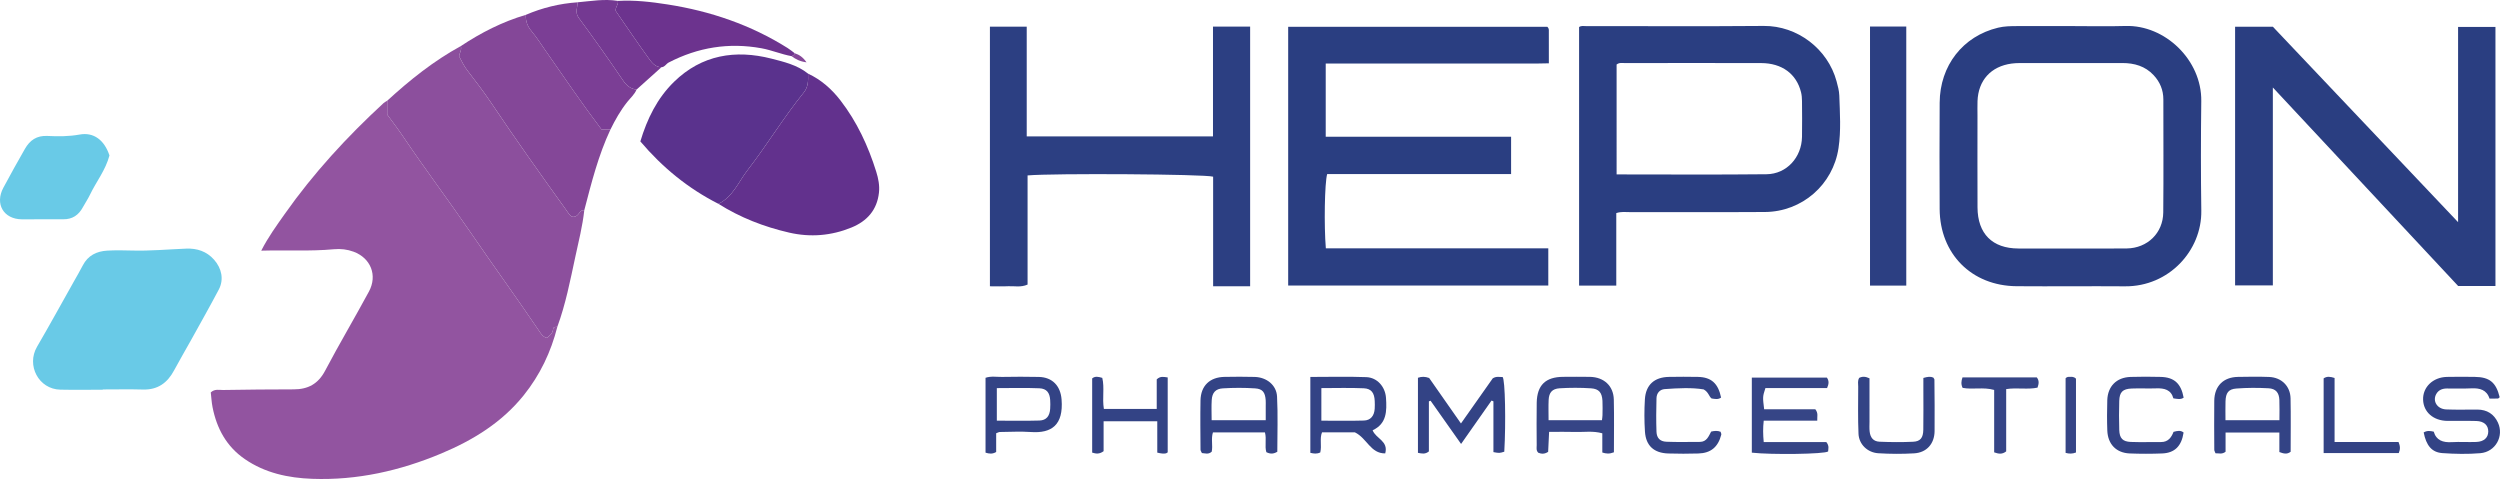 <?xml version="1.0" encoding="iso-8859-1"?>
<!-- Generator: Adobe Illustrator 27.0.0, SVG Export Plug-In . SVG Version: 6.00 Build 0)  -->
<svg version="1.1" id="Layer_1" xmlns="http://www.w3.org/2000/svg" xmlns:xlink="http://www.w3.org/1999/xlink" x="0px" y="0px"
	 viewBox="0 0 836.645 160.303" style="enable-background:new 0 0 836.645 160.303;" xml:space="preserve">
<g>
	<path style="fill:#9254A0;" d="M186.522,109.36c-2.137,8.445-5.81,16.152-11.27,22.944c-7.307,9.089-16.923,14.985-27.506,19.429
		c-13.819,5.802-28.198,9.058-43.238,8.51c-8.025-0.293-15.797-1.925-22.611-6.627c-6.108-4.215-9.349-10.205-10.76-17.318
		c-0.333-1.679-0.42-3.406-0.603-4.974c1.357-1.248,2.809-0.787,4.122-0.808c7.866-0.122,15.733-0.22,23.6-0.213
		c4.8,0.005,8.201-1.794,10.542-6.231c4.711-8.931,9.879-17.619,14.671-26.509c2.92-5.417,0.606-11.209-5.154-13.333
		c-2.083-0.768-4.265-1.038-6.583-0.821c-7.949,0.744-15.924,0.228-24.306,0.479c2.372-4.626,5.159-8.434,7.859-12.268
		c9.601-13.634,20.833-25.833,33.076-37.118c0.353-0.326,0.817-0.532,1.229-0.794c0,1.496,0,2.991,0,4.638
		c1.685,2.314,3.505,4.656,5.158,7.112c7.432,11.044,15.447,21.679,22.963,32.658c7.518,10.983,15.348,21.744,22.802,32.768
		c0.632,0.934,1.203,1.864,2.501,2.189c0.924-0.786,1.966-1.434,2.074-2.886C185.148,109.356,185.91,109.412,186.522,109.36z"/>
	<path style="fill:#2A3E81;" d="M505.699,45.757c0,4.437,0,8.291,0,12.494c-20.587,0-41.119,0-61.548,0
		c-0.854,2.959-1.081,17.298-0.449,24.852c24.727,0,49.493,0,74.447,0c0,4.343,0,8.282,0,12.463c-28.984,0-57.888,0-87.052,0
		c0-28.746,0-57.543,0-86.59c28.94,0,57.93,0,86.746,0c0.586,0.57,0.485,1.094,0.486,1.577c0.011,3.365,0.006,6.731,0.006,10.636
		c-5.11,0.151-10.054,0.049-14.992,0.067c-4.995,0.018-9.99,0.004-14.985,0.004c-4.87,0-9.741,0-14.611,0c-4.995,0-9.99,0-14.985,0
		c-4.967,0-9.934,0-15.102,0c0,8.249,0,16.189,0,24.497C464.241,45.757,484.768,45.757,505.699,45.757z"/>
	<path style="fill:#2A3E81;" d="M835.124,95.722c-4.322,0-8.301,0-12.471,0c-20.464-21.922-40.976-43.896-62.024-66.444
		c0,22.486,0,44.219,0,66.24c-4.356,0-8.382,0-12.636,0c0-28.793,0-57.576,0-86.576c4.131,0,8.2,0,12.639,0
		c20.361,21.484,40.937,43.195,61.986,65.405c0-22.19,0-43.627,0-65.342c4.227,0,8.259,0,12.506,0
		C835.124,37.788,835.124,66.579,835.124,95.722z"/>
	<path style="fill:#2A3E81;" d="M692.96,8.726c6.115,0,12.234,0.153,18.342-0.031c13.214-0.399,25.54,11.363,25.373,25.114
		c-0.149,12.238-0.165,24.481,0.011,36.718c0.191,13.326-10.833,25.403-25.521,25.293c-12.103-0.09-24.209,0.06-36.312-0.038
		c-15.024-0.121-25.645-10.8-25.73-25.814c-0.067-11.865-0.067-23.731,0.002-35.595c0.072-12.455,7.791-22.272,19.545-25.105
		c2.091-0.504,4.203-0.528,6.321-0.535C680.981,8.713,686.97,8.726,692.96,8.726z M692.669,83.163c6.36,0,12.722,0.068,19.081-0.018
		c6.907-0.094,12.134-5.153,12.2-12.045c0.121-12.606,0.032-25.214,0.034-37.821c0-3.15-1.14-5.862-3.261-8.132
		c-2.826-3.026-6.462-4.052-10.486-4.049c-11.474,0.009-22.947,0-34.421,0.01c-0.869,0.001-1.745,0.051-2.606,0.166
		c-6.924,0.931-11.176,5.61-11.419,12.58c-0.057,1.621-0.011,3.245-0.011,4.868c0,10.236-0.038,20.471,0.011,30.707
		c0.042,8.799,4.972,13.712,13.668,13.734C681.195,83.176,686.932,83.164,692.669,83.163z"/>
	<path style="fill:#2A3E81;" d="M528.453,9.049c0.78-0.512,1.545-0.311,2.264-0.311c19.849-0.014,39.698,0.111,59.545-0.058
		c11.158-0.095,21.418,7.633,24.362,18.535c0.421,1.56,0.857,3.168,0.912,4.766c0.201,5.859,0.607,11.738-0.263,17.573
		c-1.827,12.249-12.191,21.311-24.636,21.392c-15.104,0.099-30.21,0.017-45.314,0.037c-1.349,0.002-2.722-0.225-4.423,0.325
		c0,7.958,0,16.008,0,24.273c-4.302,0-8.237,0-12.447,0C528.453,66.765,528.453,37.881,528.453,9.049z M541.01,58.37
		c17.003,0,33.59,0.124,50.174-0.06c6.749-0.075,11.757-5.646,11.872-12.512c0.067-3.995,0.032-7.993-0.003-11.989
		c-0.009-0.987-0.088-2.001-0.326-2.955c-1.53-6.139-6.384-9.726-13.34-9.745c-15.223-0.04-30.446-0.017-45.67-0.002
		c-0.847,0.001-1.751-0.24-2.709,0.482C541.01,33.632,541.01,45.804,541.01,58.37z"/>
	<path style="fill:#2C3F82;" d="M405.983,95.81c0-12.566,0-24.659,0-36.684c-2.894-0.863-53.55-1.179-62.097-0.42
		c0,12.137,0,24.314,0,36.529c-2.307,1.019-4.437,0.446-6.49,0.552c-1.965,0.101-3.94,0.022-6.111,0.022c0-29.106,0-57.891,0-86.882
		c4.034,0,7.977,0,12.317,0c0,12.154,0,24.325,0,36.72c20.91,0,41.429,0,62.336,0c0-12.246,0-24.418,0-36.755
		c4.328,0,8.27,0,12.43,0c0,28.887,0,57.682,0,86.917c-2.037,0-3.992,0-5.948,0C410.44,95.81,408.461,95.81,405.983,95.81z"/>
	<path style="fill:#8C4F9D;" d="M186.522,109.36c-0.612,0.052-1.374-0.004-1.436,0.826c-0.108,1.452-1.15,2.1-2.074,2.886
		c-1.298-0.326-1.869-1.255-2.501-2.189c-7.454-11.024-15.284-21.786-22.802-32.768c-7.515-10.978-15.531-21.613-22.963-32.658
		c-1.652-2.455-3.473-4.797-5.158-7.112c0-1.647,0-3.142,0-4.638c7.576-6.95,15.573-13.334,24.629-18.288
		c0.431,1.273-0.506,2.36-0.557,3.439c0.88,1.667,1.607,3.221,2.681,4.621c2.77,3.612,5.55,7.229,8.084,11.007
		c8.094,12.067,16.512,23.904,24.993,35.698c0.815,1.134,1.41,2.319,2.415,2.394c2.092-0.08,1.943-2.503,3.702-2.216
		c-0.579,5.3-1.893,10.46-3.014,15.654C190.827,93.873,189.305,101.781,186.522,109.36z"/>
	<path style="fill:#69CAE7;" d="M34.387,130.423c-4.738,0-9.479,0.085-14.215-0.02c-7.219-0.16-11.418-8.114-7.78-14.36
		c4.183-7.18,8.181-14.467,12.256-21.71c1.033-1.837,2.102-3.656,3.07-5.527c1.721-3.326,4.625-4.722,8.15-4.929
		c2.734-0.16,5.487-0.116,8.228-0.036c6.095,0.178,12.156-0.396,18.233-0.636c3.56-0.141,6.813,0.868,9.333,3.731
		c2.527,2.871,3.337,6.6,1.564,9.959c-3.012,5.706-6.188,11.325-9.316,16.97c-1.863,3.362-3.829,6.669-5.636,10.061
		c-2.241,4.206-5.476,6.575-10.422,6.436c-4.485-0.126-8.977-0.027-13.466-0.027C34.387,130.364,34.387,130.394,34.387,130.423z"/>
	<path style="fill:#5A328D;" d="M240.426,68.211c-10.131-5.131-18.73-12.169-26.127-20.886c2.268-7.556,5.626-14.437,11.284-19.955
		c9.275-9.044,20.558-10.815,32.56-7.755c4.172,1.064,8.696,2.135,12.283,5.028c0.062,2.236,0.122,4.395-1.452,6.339
		c-6.74,8.324-12.275,17.529-18.824,25.993C247.118,60.895,245.289,65.875,240.426,68.211z"/>
	<path style="fill:#62318D;" d="M240.426,68.211c4.863-2.336,6.692-7.316,9.724-11.235c6.549-8.464,12.084-17.669,18.824-25.993
		c1.574-1.944,1.514-4.103,1.452-6.339c4.386,2.036,7.919,5.182,10.824,8.94c5.538,7.164,9.304,15.282,11.993,23.893
		c0.7,2.243,1.172,4.602,0.909,6.993c-0.637,5.796-3.964,9.527-9.207,11.672c-6.762,2.766-13.739,3.338-20.855,1.701
		C255.691,75.911,247.745,72.824,240.426,68.211z"/>
	<path style="fill:#844798;" d="M195.537,70.362c-1.759-0.287-1.61,2.136-3.702,2.216c-1.006-0.075-1.6-1.26-2.415-2.394
		c-8.481-11.794-16.899-23.631-24.993-35.698c-2.534-3.778-5.314-7.396-8.084-11.007c-1.074-1.4-1.801-2.954-2.681-4.621
		c0.051-1.079,0.989-2.165,0.557-3.439c6.77-4.488,13.939-8.144,21.755-10.452c-0.105,2.077,0.534,3.806,1.906,5.452
		c1.809,2.17,3.335,4.579,4.953,6.906c6.055,8.708,12.035,17.47,18.491,26.019c0.987,0,1.978,0,2.968,0
		C200.238,51.983,197.924,61.185,195.537,70.362z"/>
	<path style="fill:#2C3F82;" d="M625.815,8.876c4.064,0,7.999,0,12.135,0c0,28.932,0,57.708,0,86.71c-4.024,0-7.948,0-12.135,0
		C625.815,66.739,625.815,37.876,625.815,8.876z"/>
	<path style="fill:#69CAE7;" d="M36.632,52.024c-1.314,4.954-4.436,8.783-6.517,13.131c-0.694,1.451-1.615,2.792-2.385,4.21
		c-1.426,2.626-3.496,4.058-6.592,4.016c-4.612-0.063-9.227,0.069-13.84,0.019c-6.1-0.066-9.08-5.155-6.18-10.567
		c2.343-4.373,4.754-8.711,7.221-13.015c1.647-2.874,3.919-4.505,7.551-4.323c3.567,0.178,7.154,0.192,10.764-0.468
		C31.359,44.167,34.923,46.867,36.632,52.024z"/>
	<path style="fill:#7B3E95;" d="M204.291,43.345c-0.99,0-1.981,0-2.968,0c-6.457-8.549-12.436-17.311-18.491-26.019
		c-1.618-2.327-3.144-4.736-4.953-6.906c-1.372-1.646-2.011-3.375-1.906-5.452c5.528-2.373,11.29-3.779,17.291-4.194
		c0.092,1.725-0.961,3.344,0.416,5.201c5.052,6.819,9.955,13.754,14.712,20.783c1.222,1.807,2.524,2.96,4.638,3.218
		c-0.682,1.628-2.019,2.775-3.085,4.111C207.665,36.943,205.893,40.087,204.291,43.345z"/>
	<path style="fill:#6C338E;" d="M206.772,0.304c5.622-0.332,11.195,0.329,16.711,1.193c14.294,2.24,27.781,6.826,40.096,14.573
		c0.834,0.524,1.595,1.165,2.389,1.751c-0.143,0.553-0.559,0.806-1.058,0.969c-3.425-0.608-6.625-2.012-10.071-2.637
		c-10.933-1.984-21.235-0.319-31.051,4.762c-0.865,0.448-1.317,1.529-2.435,1.584c-2.16-0.028-3.313-1.691-4.344-3.109
		c-3.788-5.212-7.378-10.569-10.957-15.746C205.875,2.32,207.087,1.49,206.772,0.304z"/>
	<path style="fill:#364586;" d="M590.243,147.94c7.234,0,14.271,0,20.952,0c1.084,1.337,0.611,2.307,0.606,3.132
		c-0.98,0.926-19.168,1.149-25.54,0.414c0-8.265,0-16.561,0-25.118c8.361,0,16.756,0,25.124,0c0.774,1.119,0.667,2.159,0.056,3.509
		c-6.843,0-13.787,0-20.633,0c-0.933,2.897-0.934,2.911-0.423,7.091c5.755,0,11.566,0,17.126,0c1.063,1.336,0.576,2.415,0.648,3.803
		c-6.011,0-11.81,0-17.915,0C589.972,143.23,589.997,145.371,590.243,147.94z"/>
	<path style="fill:#743992;" d="M206.772,0.304c0.315,1.186-0.897,2.016-0.72,3.339c3.578,5.177,7.168,10.534,10.957,15.746
		c1.031,1.418,2.184,3.081,4.344,3.109c-2.774,2.493-5.548,4.985-8.322,7.478c-2.114-0.258-3.416-1.411-4.638-3.218
		c-4.757-7.029-9.66-13.964-14.712-20.783c-1.376-1.858-0.323-3.476-0.416-5.201C197.758,0.38,202.238-0.446,206.772,0.304z"/>
	<path style="fill:#334385;" d="M811.103,144.713c1.184-0.669,2.157-0.524,3.366-0.257c0.846,2.93,3.089,3.684,6.016,3.513
		c2.736-0.16,5.491,0.042,8.232-0.064c2.569-0.1,3.988-1.441,4.001-3.504c0.012-2.073-1.416-3.436-3.979-3.511
		c-3.241-0.096-6.488,0.017-9.731-0.035c-4.695-0.075-7.959-2.958-8.098-7.071c-0.142-4.205,3.263-7.532,7.943-7.648
		c3.117-0.077,6.238-0.043,9.357-0.008c4.946,0.055,7.123,1.852,8.323,6.796c-0.185,0.155-0.365,0.431-0.559,0.441
		c-0.86,0.048-1.724,0.021-2.835,0.021c-0.931-2.921-3.245-3.567-6.111-3.422c-2.738,0.138-5.489,0.011-8.233,0.05
		c-1.442,0.02-2.716,0.497-3.471,1.83c-1.34,2.364,0.277,5.039,3.301,5.173c3.487,0.154,6.986,0.034,10.479,0.051
		c3.185,0.016,5.531,1.496,6.851,4.349c2.101,4.542-0.806,9.817-5.902,10.247c-4.208,0.355-8.488,0.264-12.707-0.032
		C813.803,151.38,811.944,149.062,811.103,144.713z"/>
	<path style="fill:#334385;" d="M474.527,126.423c1.285-0.436,2.367-0.429,3.749,0.07c3.359,4.802,6.857,9.803,10.646,15.22
		c3.676-5.219,7.21-10.235,10.63-15.09c1.224-0.793,2.342-0.392,3.298-0.459c0.874,0.748,1.13,15.457,0.569,25.001
		c-1.641,0.495-1.641,0.495-3.633,0.137c0-2.801,0-5.655,0-8.51c0-2.829,0-5.657,0-8.486c-0.211-0.087-0.422-0.174-0.633-0.26
		c-3.328,4.741-6.656,9.482-10.193,14.521c-3.538-5.014-6.872-9.738-10.206-14.462c-0.189,0.068-0.378,0.136-0.567,0.203
		c0,5.647,0,11.294,0,16.757c-1.253,1.02-2.333,0.728-3.661,0.48C474.527,143.255,474.527,134.952,474.527,126.423z"/>
	<path style="fill:#364586;" d="M540.111,151.363c-1.519,0.595-2.575,0.493-3.884,0.076c0-2.132,0-4.219,0-6.43
		c-3.13-0.885-6.098-0.361-9.017-0.453c-2.84-0.089-5.685-0.019-8.786-0.019c-0.118,2.429-0.223,4.607-0.324,6.673
		c-1.215,0.805-2.27,0.726-3.305,0.299c-0.774-0.76-0.522-1.68-0.525-2.524c-0.021-4.74-0.081-9.481,0.007-14.219
		c0.109-5.877,2.965-8.617,8.849-8.653c2.991-0.018,5.983-0.048,8.972,0.007c4.671,0.086,7.872,3.021,7.98,7.592
		C540.216,139.565,540.111,145.422,540.111,151.363z M536.111,140.617c0.075-0.676,0.168-1.151,0.173-1.627
		c0.02-1.624,0.085-3.253-0.008-4.872c-0.155-2.711-1.157-3.989-3.838-4.163c-3.478-0.226-6.991-0.222-10.471-0.012
		c-2.511,0.152-3.579,1.429-3.698,3.865c-0.108,2.21-0.023,4.43-0.023,6.809C524.298,140.617,530.007,140.617,536.111,140.617z"/>
	<path style="fill:#334385;" d="M427.462,151.182c-1.343,0.803-2.391,0.768-3.665,0.14c-0.619-2.03,0.136-4.321-0.471-6.615
		c-5.78,0-11.47,0-17.407,0c-0.689,2.147,0.025,4.426-0.406,6.453c-1.13,1.027-2.206,0.516-3.282,0.462
		c-0.202-0.464-0.466-0.791-0.467-1.119c-0.03-5.498-0.112-10.997-0.005-16.493c0.096-4.921,3.126-7.808,8.065-7.881
		c3.37-0.05,6.744-0.094,10.111,0.014c3.951,0.127,7.242,2.721,7.441,6.55C427.697,138.891,427.462,145.118,427.462,151.182z
		 M423.587,140.624c0-1.868,0.001-3.356,0-4.844c0-0.622,0.034-1.247-0.013-1.866c-0.196-2.606-1.008-3.776-3.543-3.942
		c-3.586-0.235-7.209-0.223-10.797-0.006c-2.445,0.148-3.563,1.461-3.719,3.876c-0.142,2.199-0.03,4.415-0.03,6.781
		C411.611,140.624,417.393,140.624,423.587,140.624z"/>
	<path style="fill:#334385;" d="M441.843,151.415c-1.135,0.543-2.097,0.414-3.327,0.13c0-8.337,0-16.713,0-25.397
		c6.319,0,12.528-0.17,18.722,0.064c3.675,0.139,6.347,3.226,6.597,6.944c0.293,4.366,0.286,8.647-4.475,10.839
		c1.071,2.818,5.352,3.546,4.217,7.739c-4.945,0.065-6.08-5.068-10.159-7.049c-3.167,0-7.002,0-10.993,0
		C441.571,146.768,442.394,149.058,441.843,151.415z M442.204,140.781c4.856,0,9.548,0.099,14.233-0.043
		c2.254-0.068,3.454-1.573,3.619-3.934c0.06-0.866,0.044-1.742,0.006-2.611c-0.118-2.696-1.113-4.139-3.668-4.253
		c-4.676-0.209-9.368-0.059-14.189-0.059C442.204,133.62,442.204,137.036,442.204,140.781z"/>
	<path style="fill:#334385;" d="M744.804,144.759c0,2.358,0,4.452,0,6.415c-1.194,0.96-2.279,0.471-3.371,0.522
		c-0.179-0.493-0.403-0.824-0.404-1.156c-0.024-5.482-0.078-10.964-0.006-16.444c0.065-4.914,3.046-7.879,7.927-7.964
		c3.484-0.061,6.974-0.117,10.454,0.021c4.11,0.163,7.065,3.07,7.15,7.142c0.125,5.972,0.032,11.948,0.032,17.891
		c-1.274,0.98-2.408,0.587-3.775,0.097c0-2.125,0-4.211,0-6.524C756.806,144.759,751.025,144.759,744.804,144.759z M744.774,140.617
		c6.177,0,11.953,0,18.055,0c0-2.375,0.074-4.585-0.02-6.789c-0.103-2.406-1.185-3.758-3.628-3.89
		c-3.586-0.194-7.206-0.188-10.785,0.088c-2.652,0.205-3.518,1.473-3.61,4.276C744.722,136.285,744.774,138.271,744.774,140.617z"/>
	<path style="fill:#334385;" d="M730.777,133.084c-1.02,0.707-2.119,0.416-3.439,0.226c-0.775-2.892-3.03-3.445-5.757-3.341
		c-2.739,0.104-5.49-0.066-8.228,0.055c-2.989,0.131-4.041,1.194-4.128,4.151c-0.096,3.242-0.105,6.492,0.003,9.733
		c0.092,2.774,1.157,3.89,3.887,3.992c3.362,0.126,6.732,0.009,10.099,0.034c2.4,0.018,3.481-1.596,4.181-3.411
		c1.307-0.353,2.383-0.585,3.364,0.228c-0.682,4.522-2.949,6.835-7.177,7.002c-3.611,0.142-7.236,0.143-10.846-0.001
		c-4.509-0.179-7.334-3.086-7.507-7.677c-0.127-3.365-0.102-6.741-0.008-10.108c0.131-4.679,3.09-7.666,7.778-7.823
		c3.363-0.112,6.734-0.088,10.099-0.007C727.621,126.245,729.916,128.367,730.777,133.084z"/>
	<path style="fill:#334385;" d="M333.377,144.99c0,2.192,0,4.281,0,6.27c-1.251,0.749-2.311,0.614-3.56,0.221
		c0-8.318,0-16.622,0-25.049c1.829-0.632,3.703-0.267,5.533-0.293c4.112-0.06,8.227-0.102,12.337,0.004
		c4.54,0.117,7.226,3.02,7.58,7.557c0.665,8.522-3.325,11.372-10.289,10.875c-3.47-0.247-6.974-0.028-10.463-0.002
		C334.29,144.574,334.067,144.73,333.377,144.99z M333.597,140.779c4.871,0,9.562,0.102,14.246-0.043
		c2.326-0.072,3.44-1.477,3.606-3.913c0.068-0.99,0.067-1.992,0.001-2.981c-0.163-2.428-1.181-3.794-3.627-3.899
		c-4.674-0.2-9.362-0.058-14.226-0.058C333.597,133.567,333.597,136.888,333.597,140.779z"/>
	<path style="fill:#334385;" d="M575.978,133.048c-1.005,0.738-2.1,0.466-3.188,0.301c-0.928-0.716-0.957-2.069-2.638-3.029
		c-3.877-0.658-8.465-0.432-13.037-0.106c-1.686,0.12-2.711,1.379-2.756,3.047c-0.101,3.737-0.137,7.482-0.002,11.216
		c0.077,2.113,1.176,3.262,3.294,3.355c3.728,0.164,7.469,0.046,11.204,0.053c2.336,0.004,2.966-1.932,3.806-3.453
		c1.124-0.261,2.094-0.35,3.144,0.06c0.081,0.312,0.311,0.688,0.234,0.985c-1.063,4.123-3.487,6.163-7.667,6.286
		c-3.36,0.099-6.729,0.107-10.088-0.002c-4.776-0.154-7.472-2.594-7.786-7.299c-0.24-3.597-0.241-7.232-0.021-10.83
		c0.296-4.836,3.16-7.404,8.018-7.499c3.237-0.063,6.478-0.062,9.716-0.001C572.692,126.217,575.001,128.306,575.978,133.048z"/>
	<path style="fill:#334385;" d="M387.289,140.99c-6.181,0-11.872,0-17.962,0c0,3.453,0,6.866,0,10.005
		c-1.401,1.024-2.478,0.885-3.824,0.477c0-8.229,0-16.513,0-24.834c1.006-0.827,2.072-0.562,3.382-0.181
		c0.803,3.304-0.064,6.803,0.533,10.388c5.837,0,11.611,0,17.689,0c0-3.48,0-6.806,0-9.89c1.234-1.166,2.332-0.82,3.674-0.641
		c0,8.374,0,16.753,0,25.071c-0.61,0.537-1.26,0.401-1.862,0.384c-0.473-0.013-0.942-0.164-1.628-0.295
		C387.289,148.052,387.289,144.721,387.289,140.99z"/>
	<path style="fill:#334385;" d="M643.672,126.483c1.464-0.422,2.42-0.538,3.33-0.122c0.15,0.27,0.365,0.478,0.367,0.687
		c0.039,5.747,0.126,11.496,0.055,17.242c-0.052,4.249-2.666,7.181-6.862,7.426c-3.981,0.233-8,0.217-11.98-0.035
		c-3.632-0.23-6.467-2.998-6.618-6.505c-0.226-5.24-0.108-10.496-0.098-15.746c0.002-0.971-0.262-1.992,0.334-2.973
		c1.027-0.513,2.075-0.504,3.446,0.153c0,4.745-0.001,9.592,0.001,14.439c0.001,1.125-0.086,2.261,0.044,3.372
		c0.244,2.09,1.282,3.314,3.318,3.401c3.738,0.161,7.494,0.185,11.23,0.013c2.438-0.113,3.367-1.32,3.411-4.021
		c0.074-4.499,0.021-9,0.021-13.499C643.672,129.081,643.672,127.847,643.672,126.483z"/>
	<path style="fill:#334385;" d="M777.625,126.619c1.131-0.738,2.193-0.598,3.66-0.125c0,6.954,0,14.008,0,21.415
		c7.427,0,14.475,0,21.399,0c0.613,1.422,0.601,2.479,0.087,3.706c-8.283,0-16.593,0-25.146,0
		C777.625,143.178,777.625,134.884,777.625,126.619z"/>
	<path style="fill:#364586;" d="M656.808,129.803c-0.573-1.167-0.487-2.229-0.045-3.496c8.278,0,16.588,0,24.874,0
		c0.84,1.064,0.689,2.129,0.233,3.416c-3.326,0.721-6.827-0.079-10.486,0.494c0,7.053,0,14.015,0,20.838
		c-1.356,1.066-2.516,0.854-4.022,0.326c0-6.898,0-13.849,0-20.887C663.695,129.464,660.169,130.444,656.808,129.803z"/>
	<path style="fill:#364586;" d="M694.746,151.43c-1.28,0.489-2.249,0.449-3.478,0.13c0-8.32,0-16.694,0-24.973
		c0.465-0.512,0.975-0.481,1.463-0.473c0.609,0.009,1.254-0.124,2.015,0.62C694.746,134.726,694.746,142.994,694.746,151.43z"/>
	<path style="fill:#844798;" d="M264.91,18.789c0.499-0.163,0.916-0.416,1.058-0.969c1.495,0.485,2.736,1.292,3.939,3.042
		C267.698,20.573,266.251,19.816,264.91,18.789z"/>
</g>
</svg>
